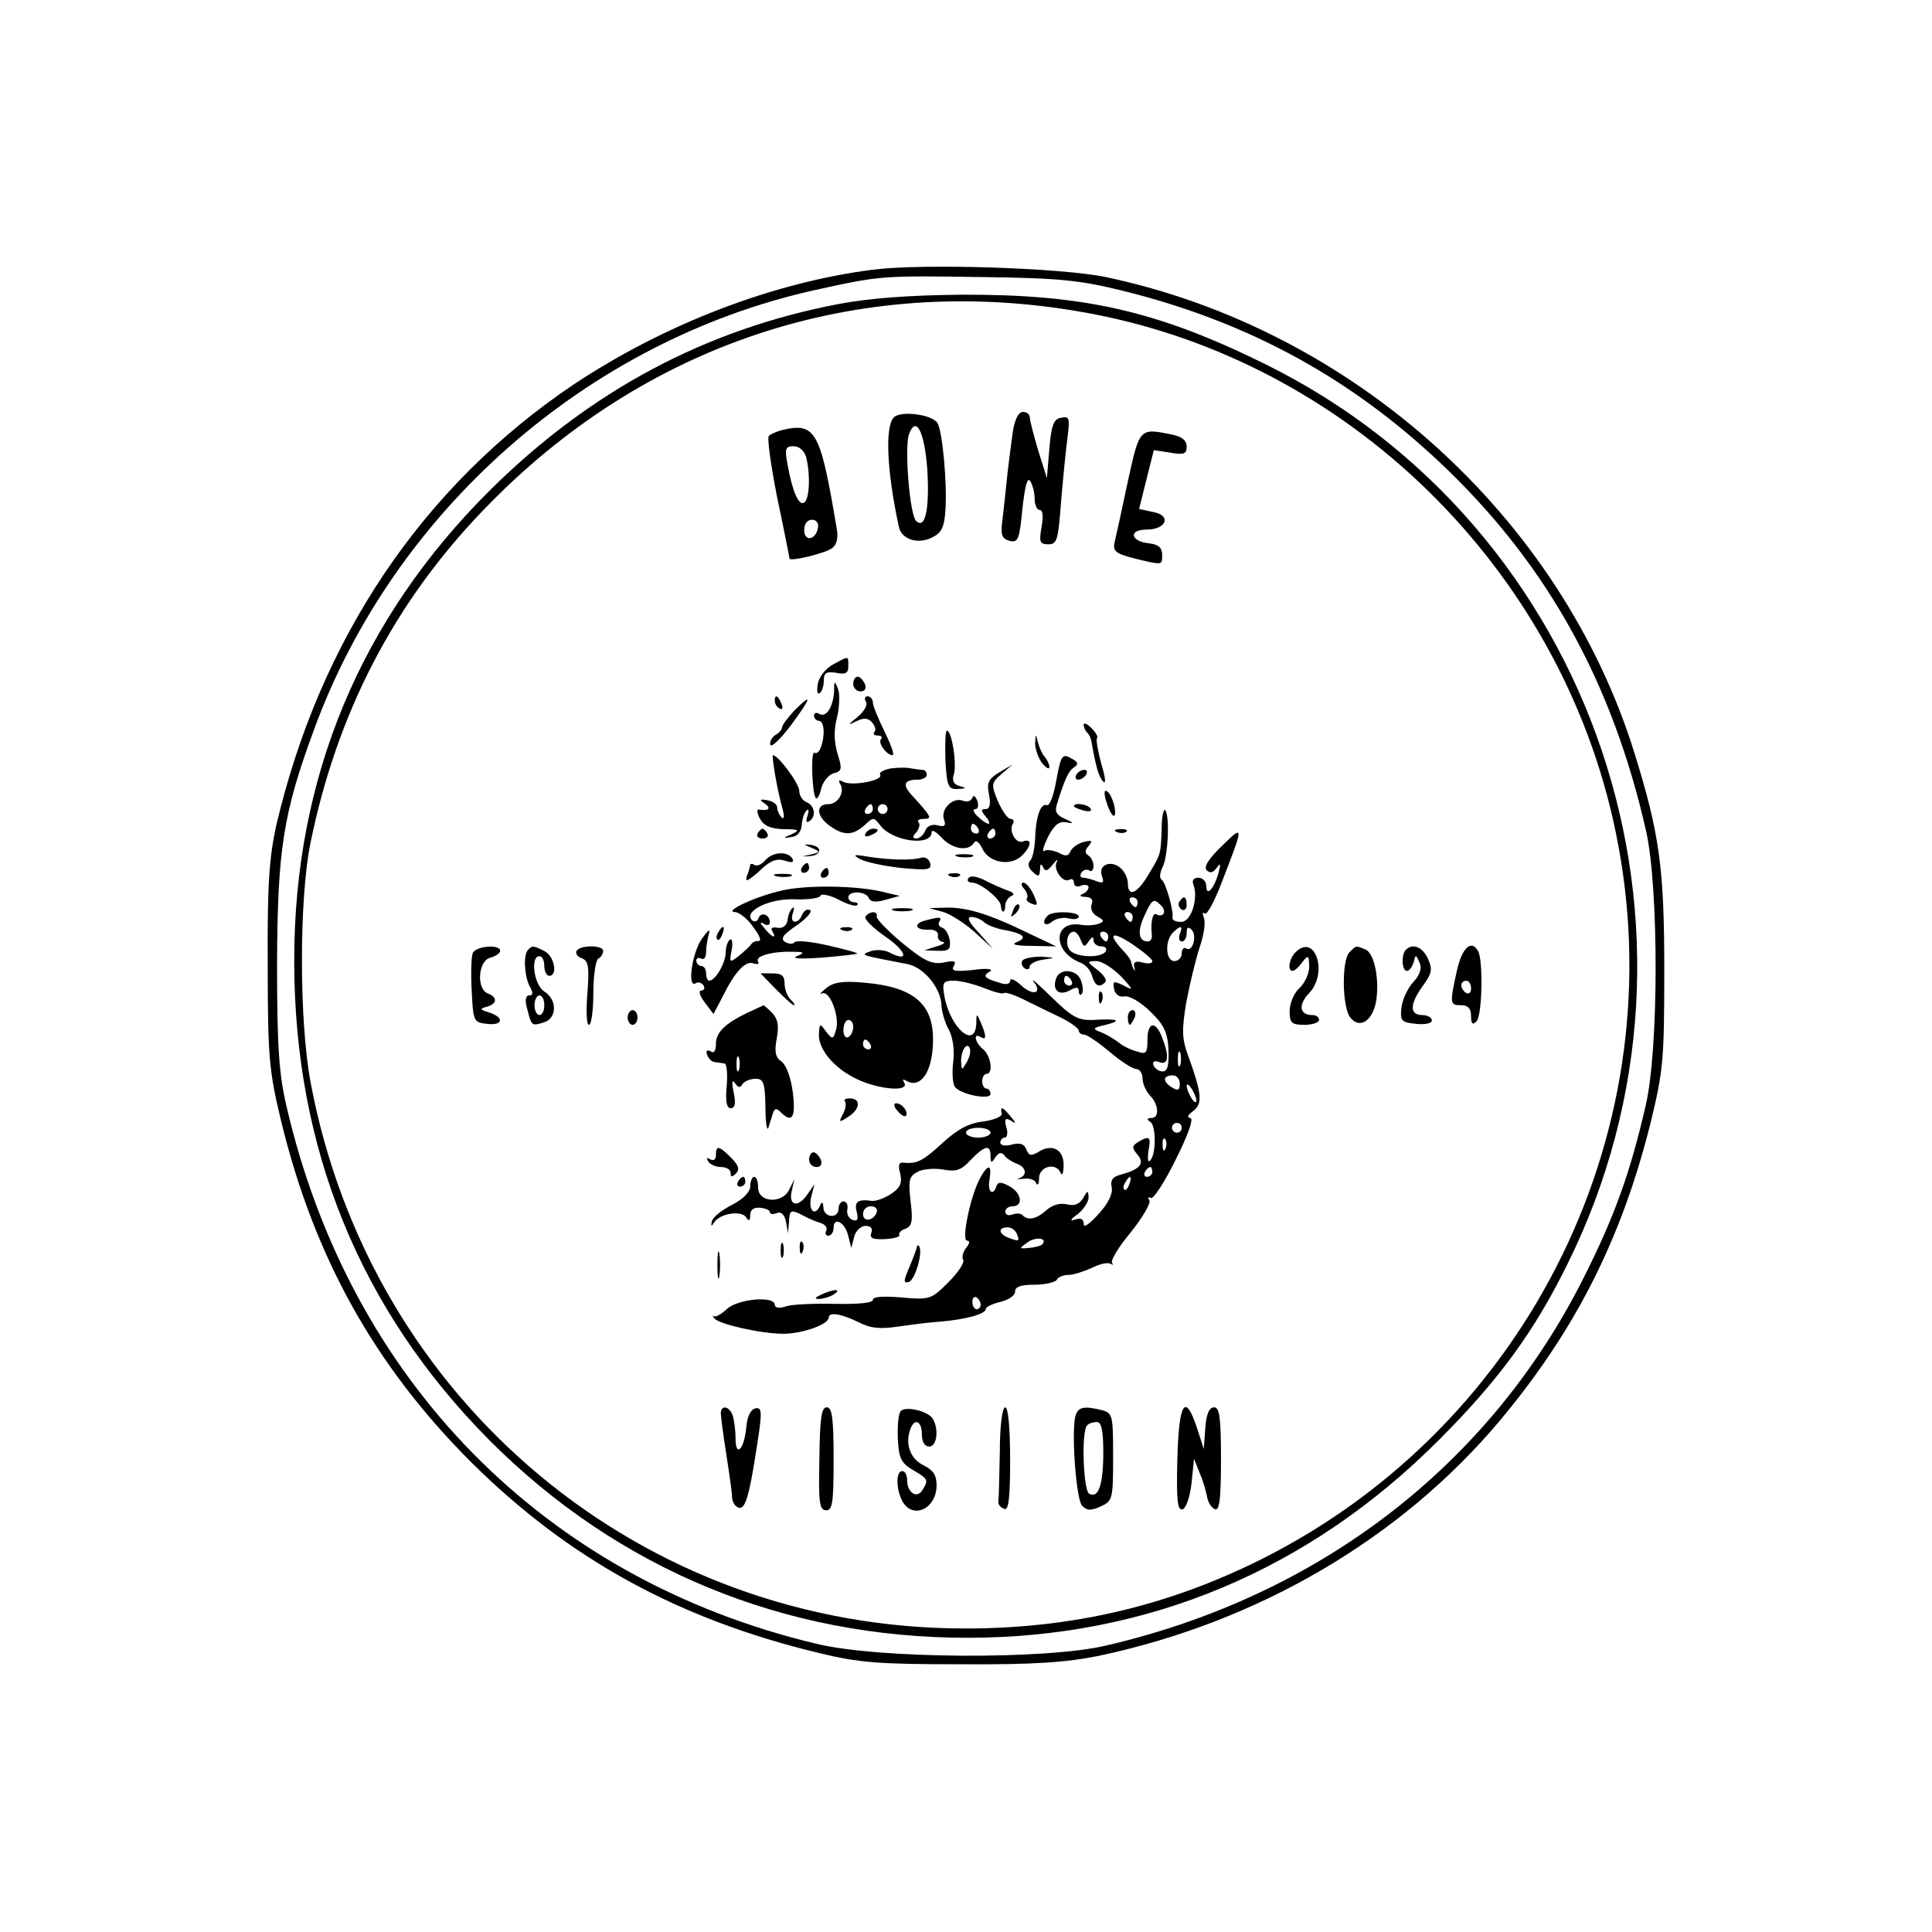 <?xml version="1.0" standalone="no"?>
<!DOCTYPE svg PUBLIC "-//W3C//DTD SVG 20010904//EN"
 "http://www.w3.org/TR/2001/REC-SVG-20010904/DTD/svg10.dtd">
<svg version="1.0" xmlns="http://www.w3.org/2000/svg"
 width="394pt" height="394pt" viewBox="0 0 394 394"
 preserveAspectRatio="xMidYMid meet">

<g transform="translate(0,394) scale(0.1,-0.1)"
fill="#000000" stroke="none">
<path d="M1780 3390 c-204 -26 -425 -111 -610 -234 -308 -207 -518 -519 -607
-901 -14 -65 -18 -119 -17 -285 0 -186 3 -215 27 -315 67 -277 190 -499 387
-696 199 -198 423 -321 710 -390 82 -20 122 -23 290 -23 150 -1 215 4 280 17
326 69 616 239 818 479 154 184 249 371 308 608 26 106 28 130 28 310 0 208
-9 278 -61 445 -150 482 -575 864 -1078 970 -92 19 -374 28 -475 15z m510 -43
c261 -65 473 -182 663 -366 206 -200 336 -436 404 -736 26 -116 26 -446 -1
-560 -31 -135 -63 -225 -126 -350 -192 -383 -539 -650 -975 -751 -123 -29
-465 -27 -591 4 -553 132 -950 535 -1080 1097 -15 65 -19 120 -19 290 1 231
12 305 75 476 163 447 558 794 1020 897 136 30 137 30 340 27 159 -2 200 -6
290 -28z"/>
<path d="M1710 3320 c-272 -52 -506 -177 -710 -379 -265 -263 -400 -587 -400
-960 0 -383 134 -712 398 -978 262 -263 600 -403 975 -403 368 0 697 138 962
404 122 122 194 221 261 357 337 678 57 1508 -621 1839 -218 107 -367 140
-615 139 -105 -1 -186 -7 -250 -19z m495 -16 c539 -93 979 -522 1090 -1061
124 -598 -174 -1208 -723 -1483 -190 -95 -386 -141 -602 -141 -660 -1 -1216
464 -1337 1116 -23 125 -23 371 0 485 54 266 171 491 352 679 326 340 763 485
1220 405z"/>
<path d="M1823 3089 c-19 -19 -14 -112 10 -223 5 -26 39 -37 68 -22 19 9 25
21 27 56 4 52 -6 160 -16 177 -11 18 -75 26 -89 12z m68 -105 c5 -82 -4 -125
-23 -106 -13 13 -24 153 -14 177 14 38 31 6 37 -71z"/>
<path d="M2066 3063 c-3 -21 -8 -59 -11 -85 -3 -27 -7 -68 -10 -92 -5 -37 -3
-44 14 -49 17 -4 20 2 26 65 5 46 10 66 16 57 5 -8 9 -24 9 -36 0 -13 5 -23
10 -23 7 0 8 -13 4 -35 -5 -30 -4 -35 14 -35 18 0 20 9 26 88 4 48 10 107 13
130 5 39 4 44 -13 40 -15 -2 -20 -15 -24 -63 l-5 -60 -18 57 c-9 31 -17 61
-17 67 0 6 -6 11 -14 11 -9 0 -16 -15 -20 -37z"/>
<path d="M1595 3063 c-11 -3 -23 -8 -27 -12 -4 -3 4 -60 17 -126 14 -66 25
-122 25 -124 0 -7 76 11 88 22 9 7 12 22 8 41 -33 198 -43 215 -111 199z m49
-55 c9 -36 7 -86 -4 -93 -11 -7 -24 22 -34 78 -6 32 -4 37 12 37 12 0 22 -9
26 -22z m24 -145 c-5 -25 -28 -28 -28 -4 0 12 6 21 16 21 9 0 14 -7 12 -17z"/>
<path d="M2300 2958 c-12 -57 -24 -112 -27 -124 -4 -18 2 -23 41 -33 58 -14
56 -14 56 8 0 14 -8 21 -27 23 -38 4 -42 28 -5 28 41 0 52 29 13 36 l-28 6 15
60 15 60 33 -5 c28 -5 34 -3 34 12 0 13 -10 21 -31 25 -65 13 -65 14 -89 -96z"/>
<path d="M1699 2585 c-15 -8 -29 -26 -31 -39 -3 -14 -1 -23 3 -20 5 3 9 14 9
26 0 16 5 19 25 16 19 -4 25 -1 25 13 0 22 2 22 -31 4z"/>
<path d="M1740 2545 c0 -8 7 -15 15 -15 9 0 12 6 9 15 -4 8 -10 15 -15 15 -5
0 -9 -7 -9 -15z"/>
<path d="M1701 2530 c-2 -32 -16 -54 -30 -46 -6 4 -11 2 -11 -3 0 -6 5 -11 10
-11 11 0 13 -30 4 -54 -3 -9 -9 -14 -13 -11 -8 5 -5 -85 3 -93 3 -2 8 7 11 21
4 14 15 27 25 30 17 4 18 9 8 40 -7 24 -8 48 -1 74 5 21 6 48 2 58 -7 18 -8
17 -8 -5z"/>
<path d="M1580 2511 c0 -6 4 -13 10 -16 6 -3 7 1 4 9 -7 18 -14 21 -14 7z"/>
<path d="M1620 2491 c-14 -15 -25 -30 -25 -34 0 -4 -6 -12 -14 -16 -7 -5 -12
-14 -10 -20 2 -6 21 12 42 40 42 57 45 68 7 30z"/>
<path d="M1766 2509 c4 -7 -4 -20 -17 -31 -21 -17 -21 -18 -3 -9 16 8 25 7 33
-3 6 -7 8 -16 4 -19 -3 -4 0 -7 7 -7 7 0 10 -3 7 -7 -8 -7 11 -33 23 -33 5 0
-3 21 -16 48 -13 26 -24 53 -24 60 0 6 -5 12 -11 12 -5 0 -7 -5 -3 -11z"/>
<path d="M2210 2462 c0 -5 3 -12 7 -16 4 -3 8 -12 9 -19 9 -52 15 -72 24 -81
6 -6 4 10 -4 36 -7 26 -11 49 -9 52 3 3 -2 12 -11 21 -9 9 -16 12 -16 7z"/>
<path d="M1928 2390 c3 -54 6 -60 25 -59 18 1 19 2 4 6 -12 3 -16 11 -12 23 7
21 -4 90 -14 90 -3 0 -4 -27 -3 -60z"/>
<path d="M2111 2424 c0 -11 6 -29 14 -40 8 -10 15 -14 15 -8 0 5 -4 14 -9 20
-5 5 -11 18 -14 29 -5 20 -5 19 -6 -1z"/>
<path d="M1581 2358 c4 -24 11 -54 15 -68 4 -15 3 -22 -2 -17 -5 5 -9 14 -9
20 0 7 -9 13 -20 15 -16 3 -17 1 -5 -7 14 -10 7 -15 -13 -12 -4 1 -3 -8 3 -19
8 -14 21 -20 48 -21 31 0 34 -2 17 -10 -19 -8 -19 -9 -1 -6 12 1 20 11 21 24
1 13 5 26 10 30 4 5 5 0 2 -10 -4 -11 -3 -16 3 -12 15 9 12 32 -5 39 -8 3 -15
13 -15 23 0 15 -43 73 -54 73 -1 0 1 -19 5 -42z"/>
<path d="M2154 2348 c-5 -29 -13 -52 -19 -50 -13 5 -23 -25 -24 -68 -1 -20 -5
-40 -10 -45 -6 -6 -4 -15 5 -23 12 -11 14 -10 15 5 0 11 2 13 6 5 4 -10 9 -9
20 5 8 10 12 12 8 5 -8 -15 13 -44 26 -36 5 3 9 0 9 -6 0 -7 7 -10 15 -6 8 3
15 1 15 -3 0 -5 -6 -12 -12 -14 -8 -3 -5 -6 6 -6 12 -1 16 -6 12 -16 -3 -8 2
-19 12 -24 14 -8 15 -10 2 -15 -8 -3 -24 -4 -35 -2 -58 10 -59 -55 -2 -77 11
-4 21 -16 24 -27 6 -21 15 -25 27 -13 4 4 -3 15 -16 25 -22 17 -22 18 -2 18
11 0 33 -14 50 -31 26 -28 26 -30 6 -19 -21 10 -23 10 -20 -7 2 -11 11 -17 21
-15 10 2 34 -12 53 -31 28 -27 35 -42 37 -78 1 -32 -2 -44 -12 -44 -8 0 -16 6
-19 13 -2 7 2 10 12 6 19 -7 21 12 6 50 -13 35 -30 33 -30 -5 0 -27 -3 -30
-22 -23 -13 3 -30 12 -38 19 -8 6 -24 16 -35 20 -18 7 -17 9 10 15 35 9 25 13
-26 10 -31 -1 -43 6 -85 47 -27 26 -43 41 -36 31 19 -24 -2 -30 -26 -7 -12 11
-22 15 -22 9 0 -7 -9 -9 -22 -4 -31 9 -35 14 -19 23 8 5 -7 7 -34 3 -38 -4
-46 -2 -40 8 6 10 1 12 -21 7 -24 -4 -39 3 -84 40 -30 25 -54 50 -52 54 3 12
-15 11 -23 0 -3 -6 16 -24 42 -42 43 -30 48 -53 6 -31 -10 5 -27 6 -38 2 -21
-8 -23 -7 75 -26 34 -6 70 -50 70 -86 1 -12 7 -34 15 -48 8 -15 12 -41 9 -65
-3 -22 -1 -45 3 -51 11 -16 73 -28 73 -15 0 6 -4 11 -8 11 -5 0 -9 7 -9 15 0
8 4 15 9 15 14 0 9 37 -7 50 -17 14 -21 35 -5 25 12 -7 12 2 0 30 -8 19 -9 19
-9 -2 -2 -54 -53 -10 -65 55 -5 29 -3 32 20 32 13 0 41 -7 61 -15 20 -8 38
-13 41 -10 3 2 21 -4 41 -14 20 -10 53 -26 74 -36 20 -10 37 -22 37 -27 0 -4
5 -8 11 -8 6 0 29 -16 52 -35 22 -19 47 -35 54 -35 7 0 13 -9 13 -19 0 -11 7
-26 15 -35 18 -18 20 -46 3 -46 -9 0 -10 -3 -2 -8 12 -8 12 -68 -1 -79 -4 -5
-5 4 -3 20 6 29 2 32 -21 18 -13 -8 -13 -12 -1 -26 15 -18 5 -30 -36 -41 -15
-4 -20 -11 -17 -25 3 -12 -6 -32 -26 -54 -19 -21 -31 -30 -31 -21 0 10 -6 13
-17 9 -12 -4 -11 0 5 11 12 10 22 25 22 34 -1 15 -2 15 -11 -1 -8 -13 -18 -17
-33 -13 -14 3 -30 -1 -42 -12 -20 -18 -38 -22 -49 -10 -4 4 -13 4 -21 1 -8 -3
-14 0 -14 6 0 6 7 11 15 11 23 0 18 28 -7 41 -16 9 -23 9 -26 0 -7 -22 -19
-11 -14 14 5 31 -3 32 -19 3 -20 -36 -39 -128 -27 -128 6 0 6 -6 -2 -15 -6 -8
-9 -19 -6 -24 4 -5 -10 -26 -30 -46 -35 -35 -38 -36 -95 -31 -37 3 -59 2 -59
-5 0 -6 -29 -9 -77 -8 -43 1 -88 -1 -100 -5 -14 -5 -23 -3 -23 3 0 19 -75 12
-97 -8 -12 -11 -24 -18 -27 -15 -3 2 -3 0 1 -5 11 -12 96 -31 140 -31 39 0 93
19 93 33 0 12 25 8 60 -9 25 -13 44 -15 84 -9 28 4 67 9 86 10 47 4 90 15 90
25 0 5 14 11 30 15 17 4 30 13 30 21 0 10 12 14 39 14 22 0 43 5 46 10 3 6 14
10 24 10 10 0 31 7 47 14 15 8 32 12 38 9 6 -3 8 -3 4 1 -4 5 13 33 38 63 24
30 41 59 38 65 -4 6 -3 8 3 5 5 -3 28 32 51 79 26 52 37 84 29 84 -7 1 -5 6 6
14 20 15 18 36 -10 113 -13 35 -13 53 -4 108 7 37 19 87 27 112 9 25 13 52 9
61 -3 9 -3 13 2 9 4 -4 20 25 35 65 45 116 45 117 0 73 -27 -26 -38 -43 -31
-50 6 -6 13 -5 20 5 8 11 9 9 4 -10 -9 -32 -25 -50 -25 -27 0 9 -7 17 -16 17
-10 0 -14 -5 -10 -15 10 -28 -5 -75 -25 -75 -11 0 -18 3 -18 8 3 14 -14 73
-22 78 -5 3 -4 14 2 26 11 21 15 105 5 116 -3 3 -7 -13 -7 -36 -2 -55 -1 -52
-26 -94 -24 -41 -43 -49 -43 -19 0 10 -7 24 -15 31 -20 17 -46 6 -38 -16 5
-14 3 -16 -11 -11 -10 4 -22 7 -27 7 -6 0 -7 5 -4 10 4 6 11 8 16 5 5 -4 9 1
9 9 0 8 -5 18 -10 21 -8 5 -8 11 0 20 9 11 7 12 -10 8 -12 -3 -24 -12 -27 -19
-4 -10 -10 -11 -24 -3 -11 5 -24 7 -29 4 -6 -4 -2 9 7 28 13 25 23 33 38 30
16 -3 15 -1 -3 7 -18 8 -22 15 -16 32 15 48 23 66 34 73 9 6 9 10 -1 16 -23
14 -25 11 -35 -43z m166 -248 c0 -5 -2 -10 -4 -10 -3 0 -8 5 -11 10 -3 6 -1
10 4 10 6 0 11 -4 11 -10z m53 -23 c-2 -4 -9 -5 -14 -2 -8 6 -13 -15 -10 -42
1 -7 -3 -13 -8 -13 -20 0 -22 22 -6 55 13 29 18 33 29 22 8 -6 12 -15 9 -20z
m-63 -7 c0 -5 -2 -10 -4 -10 -3 0 -8 5 -11 10 -3 6 -1 10 4 10 6 0 11 -4 11
-10z m96 -35 c-3 -8 -1 -15 4 -15 6 0 10 8 10 17 0 12 3 14 10 7 12 -12 2 -47
-11 -38 -5 3 -9 -2 -9 -10 0 -9 -7 -16 -15 -16 -18 0 -20 41 -3 58 16 16 21
15 14 -3z m-202 -12 c6 -15 8 -15 16 -3 7 10 10 11 10 3 0 -7 7 -13 16 -13 8
0 12 -4 9 -10 -8 -14 -58 -13 -72 1 -12 12 -7 39 7 39 4 0 11 -8 14 -17z m56
7 c0 -5 -2 -10 -4 -10 -3 0 -8 5 -11 10 -3 6 -1 10 4 10 6 0 11 -4 11 -10z
m90 -50 c0 -5 -9 -6 -20 -3 -14 4 -19 1 -17 -8 2 -8 2 -11 0 -7 -3 4 -5 11 -6
15 0 5 -9 17 -19 27 -30 33 -20 38 22 10 22 -15 40 -30 40 -34z m-379 -207
c-10 -17 -10 -16 -11 3 0 23 13 41 18 25 2 -6 -1 -18 -7 -28z m436 -5 c-3 -7
-5 -2 -5 12 0 14 2 19 5 13 2 -7 2 -19 0 -25z m-1 -38 c0 -14 -4 -15 -17 -7
-19 12 -17 24 3 24 8 0 14 -8 14 -17z m34 -35 c0 -5 -5 -3 -10 5 -5 8 -10 20
-10 25 0 6 5 3 10 -5 5 -8 10 -19 10 -25z m-30 -55 c0 -5 -4 -10 -10 -10 -5 0
-10 5 -10 10 0 6 5 10 10 10 6 0 10 -4 10 -10z m-33 -42 c-3 -8 -6 -5 -6 6 -1
11 2 17 5 13 3 -3 4 -12 1 -19z m-27 -48 c0 -5 -5 -10 -11 -10 -5 0 -7 5 -4
10 3 6 8 10 11 10 2 0 4 -4 4 -10z m-47 -25 c-3 -9 -8 -14 -10 -11 -3 3 -2 9
2 15 9 16 15 13 8 -4z m-229 -102 c6 -15 4 -15 -18 -7 -20 8 -21 21 -1 21 8 0
16 -6 19 -14z m51 -21 c-3 -3 -15 -6 -27 -7 -20 -2 -20 -1 -3 11 17 13 43 9
30 -4z m-125 -123 c0 -5 -4 -9 -8 -9 -5 0 -9 7 -9 15 0 8 4 12 9 9 4 -3 8 -9
8 -15z"/>
<path d="M1817 2373 c-15 -3 -25 -8 -22 -13 7 -12 -60 -24 -76 -14 -7 4 -10 3
-6 -4 11 -17 -4 -42 -24 -42 -26 0 -24 -25 3 -44 29 -21 47 -20 71 1 18 17 19
17 32 0 24 -33 105 -44 105 -14 0 6 9 1 20 -11 22 -24 55 -29 66 -11 4 7 11 2
18 -13 14 -28 57 -35 80 -13 20 20 21 36 2 29 -14 -6 -30 22 -20 37 3 5 0 9
-5 9 -6 0 -17 16 -26 36 -14 34 -14 37 8 56 l22 19 -27 -16 c-23 -14 -26 -22
-21 -46 4 -20 1 -29 -7 -29 -10 0 -10 -3 0 -15 7 -8 9 -15 6 -15 -4 0 -14 7
-22 15 -9 8 -11 15 -5 15 6 0 7 8 4 17 -4 10 -8 12 -10 6 -3 -7 -11 -9 -19 -6
-20 8 -46 -16 -39 -38 5 -13 1 -16 -13 -12 -12 3 -22 -2 -25 -11 -4 -9 -12
-16 -18 -16 -8 0 -9 4 0 13 6 8 8 17 4 20 -3 4 1 7 11 7 18 0 16 4 -26 50 -18
20 -14 30 14 30 10 0 18 5 18 10 0 6 -4 10 -9 10 -5 0 -15 2 -23 3 -7 2 -25 2
-41 0z m-37 -83 c0 -5 -5 -10 -11 -10 -5 0 -7 5 -4 10 3 6 8 10 11 10 2 0 4
-4 4 -10z m30 0 c0 -5 -4 -10 -10 -10 -5 0 -10 5 -10 10 0 6 5 10 10 10 6 0
10 -4 10 -10z m185 -40 c3 -5 1 -10 -4 -10 -6 0 -11 5 -11 10 0 6 2 10 4 10 3
0 8 -4 11 -10z m35 -10 c0 -5 -5 -10 -11 -10 -5 0 -7 5 -4 10 3 6 8 10 11 10
2 0 4 -4 4 -10z"/>
<path d="M2195 2360 c-3 -5 -2 -10 4 -10 5 0 13 5 16 10 3 6 2 10 -4 10 -5 0
-13 -4 -16 -10z"/>
<path d="M2255 2309 c10 -35 23 -45 18 -15 -3 15 -10 29 -15 32 -6 4 -7 -2 -3
-17z"/>
<path d="M2190 2296 c0 -2 9 -6 20 -9 11 -3 18 -1 14 4 -5 9 -34 13 -34 5z"/>
<path d="M1545 2240 c-3 -5 1 -10 10 -10 9 0 13 5 10 10 -3 6 -8 10 -10 10 -2
0 -7 -4 -10 -10z"/>
<path d="M1765 2240 c-3 -6 1 -7 9 -4 18 7 21 14 7 14 -6 0 -13 -4 -16 -10z"/>
<path d="M2278 2243 c7 -3 16 -2 19 1 4 3 -2 6 -13 5 -11 0 -14 -3 -6 -6z"/>
<path d="M1655 2211 c19 -8 19 -9 -3 -14 -18 -4 -18 -4 -2 -3 26 1 28 20 3 23
-15 2 -15 1 2 -6z"/>
<path d="M1560 2185 c-7 -8 -16 -12 -21 -9 -5 3 -9 3 -9 0 0 -2 -3 -13 -7 -23
-4 -13 2 -10 25 10 22 22 36 27 52 22 15 -5 20 -4 16 4 -10 16 -41 14 -56 -4z"/>
<path d="M1754 2188 c11 -6 48 -14 83 -18 55 -5 63 -4 60 9 -2 9 -10 14 -18
12 -18 -6 -65 -5 -109 2 -29 5 -32 4 -16 -5z"/>
<path d="M1953 2193 c9 -2 23 -2 30 0 6 3 -1 5 -18 5 -16 0 -22 -2 -12 -5z"/>
<path d="M1635 2170 c-3 -5 -1 -10 4 -10 6 0 11 5 11 10 0 6 -2 10 -4 10 -3 0
-8 -4 -11 -10z"/>
<path d="M1675 2160 c-3 -5 -1 -10 4 -10 6 0 11 5 11 10 0 6 -2 10 -4 10 -3 0
-8 -4 -11 -10z"/>
<path d="M1583 2153 c9 -2 23 -2 30 0 6 3 -1 5 -18 5 -16 0 -22 -2 -12 -5z"/>
<path d="M1938 2153 c7 -3 16 -2 19 1 4 3 -2 6 -13 5 -11 0 -14 -3 -6 -6z"/>
<path d="M1975 2149 c-4 -5 0 -9 8 -9 16 0 58 -34 58 -47 1 -16 9 -16 9 0 0 8
6 17 13 20 7 3 4 7 -8 11 -11 4 -32 13 -47 21 -16 8 -30 10 -33 4z"/>
<path d="M1595 2124 c-51 -11 -121 -43 -96 -44 7 0 22 -11 33 -25 19 -25 23
-36 12 -34 -4 0 -10 -3 -13 -8 -3 -4 -15 -15 -25 -23 -18 -14 -19 -13 -14 12
3 15 1 25 -3 22 -5 -3 -9 -15 -9 -27 -1 -22 -21 -57 -34 -57 -3 0 -6 7 -6 15
0 8 -4 15 -10 15 -5 0 -10 5 -10 11 0 5 5 7 10 4 6 -3 10 3 10 14 0 10 3 28 6
38 3 10 -3 5 -15 -12 -20 -29 -30 -102 -12 -90 5 3 12 1 16 -5 3 -5 1 -10 -5
-10 -6 0 -3 -11 7 -24 l18 -24 19 36 c25 51 47 74 63 67 8 -2 12 -1 9 4 -7 11
28 21 69 20 26 0 27 -2 10 -9 -12 -5 8 -6 50 -3 39 3 71 7 73 8 2 2 -25 9 -60
17 -35 8 -65 11 -68 6 -3 -4 -12 -3 -19 1 -10 7 -4 15 24 34 20 14 32 28 27
31 -6 3 -12 -1 -16 -9 -8 -21 -27 -19 -19 3 3 9 3 14 -1 10 -4 -3 -9 -14 -10
-25 -2 -11 -10 -17 -21 -15 -10 2 -14 -1 -10 -7 10 -17 -1 -13 -16 6 -10 11
-10 14 -1 9 6 -4 12 -3 12 3 0 16 -18 22 -23 9 -2 -7 -8 -9 -13 -5 -19 18 34
45 86 43 27 -1 51 2 53 7 1 5 18 2 36 -7 18 -10 35 -15 39 -12 3 3 0 6 -6 6
-7 0 -12 5 -12 10 0 14 37 13 42 -2 3 -7 14 -9 34 -3 l29 8 -30 7 c-52 14
-158 16 -210 4z"/>
<path d="M2089 2127 c6 -8 8 -16 5 -19 -2 -3 2 -8 10 -11 13 -5 13 -2 4 18 -6
14 -16 25 -21 25 -5 0 -5 -6 2 -13z"/>
<path d="M2405 2101 c-3 -5 -1 -12 5 -16 5 -3 10 1 10 9 0 18 -6 21 -15 7z"/>
<path d="M2066 2083 c-6 -14 -5 -15 5 -6 7 7 10 15 7 18 -3 3 -9 -2 -12 -12z"/>
<path d="M1823 2083 c9 -2 25 -2 35 0 9 3 1 5 -18 5 -19 0 -27 -2 -17 -5z"/>
<path d="M1924 2080 c16 -5 45 -24 65 -42 l36 -33 -29 33 c-21 22 -25 32 -15
32 8 0 20 -5 25 -10 6 -6 24 -13 39 -16 41 -7 52 -16 29 -25 -13 -5 -3 -8 31
-8 l49 -1 -59 28 c-80 39 -125 52 -166 51 l-34 -1 29 -8z"/>
<path d="M2137 2073 c-14 -13 -7 -25 8 -13 8 7 24 10 35 7 11 -3 20 -1 20 4 0
10 -53 12 -63 2z"/>
<path d="M1888 2063 c-26 -6 -22 -20 5 -19 12 1 21 -4 20 -11 -2 -7 3 -13 10
-14 6 -1 1 -5 -13 -9 l-25 -8 27 -1 c23 -1 27 3 25 21 -2 12 -9 24 -15 26 -7
2 -10 8 -6 13 5 9 1 10 -28 2z"/>
<path d="M1465 2039 c-4 -6 -5 -12 -2 -15 2 -3 7 2 10 11 7 17 1 20 -8 4z"/>
<path d="M1718 2043 c7 -3 16 -2 19 1 4 3 -2 6 -13 5 -11 0 -14 -3 -6 -6z"/>
<path d="M964 1996 c-3 -7 -4 -42 -2 -77 3 -62 4 -64 31 -67 33 -4 36 13 5 23
-20 6 -20 8 -5 12 21 6 22 19 2 27 -24 9 -20 67 5 73 11 3 20 9 20 14 0 14
-50 10 -56 -5z"/>
<path d="M1077 2003 c-10 -10 -8 -52 3 -74 8 -14 7 -19 -1 -19 -7 0 -9 -10 -4
-27 9 -35 9 -36 34 -28 27 8 28 46 1 63 -21 13 -29 72 -10 72 6 0 10 -9 10
-20 0 -11 5 -20 10 -20 18 0 11 39 -9 50 -23 12 -26 12 -34 3z m33 -113 c0
-11 -4 -20 -10 -20 -5 0 -10 9 -10 20 0 11 5 20 10 20 6 0 10 -9 10 -20z"/>
<path d="M1176 2001 c-3 -5 1 -12 10 -15 14 -5 16 -17 12 -71 -3 -36 -2 -65 3
-65 5 0 9 29 9 64 0 36 5 68 10 71 6 3 10 10 10 16 0 12 -47 12 -54 0z"/>
<path d="M2642 1998 c-13 -13 -17 -38 -6 -38 4 0 13 8 20 18 12 15 13 15 14
-9 0 -14 -9 -34 -20 -44 -11 -10 -20 -31 -20 -47 0 -24 4 -28 30 -28 17 0 30
5 30 10 0 6 -6 10 -14 10 -26 0 -29 21 -6 45 39 41 12 123 -28 83z"/>
<path d="M2752 1998 c-16 -16 -15 -110 1 -132 18 -25 45 -10 53 30 8 45 -3
101 -22 108 -20 8 -18 8 -32 -6z"/>
<path d="M2867 2003 c-10 -10 -8 -43 2 -43 5 0 11 8 14 18 4 16 4 16 12 -1 5
-12 1 -25 -13 -40 -11 -12 -22 -35 -24 -52 -3 -27 0 -30 30 -33 18 -2 32 1 32
7 0 6 -9 11 -20 11 -26 0 -25 23 2 60 18 25 20 33 10 55 -11 24 -31 32 -45 18z"/>
<path d="M2971 1960 c-15 -68 -14 -70 9 -70 14 0 20 -7 20 -22 0 -16 3 -19 11
-11 12 12 14 127 3 144 -14 24 -33 5 -43 -41z m29 -36 c0 -8 -4 -12 -10 -9 -5
3 -10 10 -10 16 0 5 5 9 10 9 6 0 10 -7 10 -16z"/>
<path d="M2085 1981 c-3 -5 -1 -12 5 -16 5 -3 10 -2 10 4 0 5 12 12 28 14 26
4 25 4 -5 6 -17 0 -34 -3 -38 -8z"/>
<path d="M1582 1923 c18 -18 34 -33 37 -33 3 0 0 5 -7 12 -7 7 -12 21 -12 33
0 15 -6 20 -25 20 l-24 0 31 -32z"/>
<path d="M2154 1945 c-9 -23 5 -37 27 -25 14 8 19 7 19 -1 0 -7 3 -10 6 -6 3
3 3 15 -1 26 -7 24 -43 28 -51 6z m31 -5 c3 -5 1 -10 -4 -10 -6 0 -11 5 -11
10 0 6 2 10 4 10 3 0 8 -4 11 -10z"/>
<path d="M1685 1925 c-11 -9 -15 -14 -9 -11 16 8 37 -48 29 -74 -6 -20 -7 -21
-21 -3 -12 17 -13 16 -14 -8 0 -33 37 -73 85 -93 45 -19 100 -22 89 -4 -4 7
-3 8 4 4 27 -16 50 13 54 66 7 87 -33 125 -140 134 -43 4 -62 1 -77 -11z m55
-79 c0 -8 -4 -18 -10 -21 -5 -3 -10 3 -10 14 0 12 5 21 10 21 6 0 10 -6 10
-14z m35 -36 c3 -5 1 -10 -4 -10 -6 0 -11 5 -11 10 0 6 2 10 4 10 3 0 8 -4 11
-10z"/>
<path d="M2241 1904 c0 -11 3 -14 6 -6 3 7 2 16 -1 19 -3 4 -6 -2 -5 -13z"/>
<path d="M1525 1875 c-46 -22 -65 -40 -65 -64 0 -14 -4 -20 -11 -15 -7 4 -10
1 -7 -7 3 -8 10 -15 16 -15 7 -1 15 -2 20 -3 4 0 6 -21 4 -46 -3 -31 0 -45 8
-45 9 0 11 10 6 33 -4 20 -3 27 3 18 6 -9 11 -10 15 -2 4 6 16 11 27 11 16 0
19 -8 20 -57 0 -32 3 -51 6 -43 2 8 7 21 9 29 4 11 7 12 16 3 23 -23 31 -12
25 39 -4 31 -13 56 -23 64 -13 9 -15 20 -10 47 5 27 2 40 -9 52 -9 9 -17 16
-18 16 -1 -1 -15 -7 -32 -15z m-18 -117 c-3 -7 -5 -2 -5 12 0 14 2 19 5 13 2
-7 2 -19 0 -25z"/>
<path d="M1280 1865 c0 -8 5 -15 10 -15 6 0 10 7 10 15 0 8 -4 15 -10 15 -5 0
-10 -7 -10 -15z"/>
<path d="M2300 1865 c0 -8 2 -15 4 -15 2 0 6 7 10 15 3 8 1 15 -4 15 -6 0 -10
-7 -10 -15z"/>
<path d="M1723 1694 c3 -4 2 -15 -4 -26 -9 -17 -8 -18 10 -6 25 15 28 38 4 38
-9 0 -13 -3 -10 -6z"/>
<path d="M1830 1675 c7 -9 15 -13 17 -11 7 7 -7 26 -19 26 -6 0 -6 -6 2 -15z"/>
<path d="M2043 1669 c1 -6 -16 -13 -37 -16 -29 -3 -52 -15 -83 -43 -41 -38
-53 -44 -81 -41 -9 1 -11 -6 -6 -23 4 -19 0 -28 -19 -41 -14 -9 -31 -15 -39
-14 -29 4 -36 -2 -31 -22 4 -16 2 -20 -8 -17 -8 3 -13 12 -11 22 2 9 -2 16 -8
16 -5 0 -10 -7 -10 -15 0 -21 -30 -19 -31 3 0 10 -3 12 -6 5 -10 -25 -25 -13
-19 15 l7 27 -16 -23 c-19 -26 -38 -20 -30 11 l5 22 -11 -22 c-15 -29 -64 -25
-63 6 0 11 -3 21 -8 21 -4 0 -8 -9 -8 -19 0 -12 -14 -26 -37 -38 -20 -10 -39
-25 -41 -33 -3 -11 -1 -12 5 -2 13 18 56 24 65 9 5 -8 8 -7 8 5 0 11 7 16 20
15 11 -1 20 -5 20 -9 0 -4 6 -5 14 -2 9 4 16 -3 19 -18 l4 -23 2 23 c1 25 4
26 29 13 9 -5 25 -12 35 -15 10 -3 15 -10 12 -16 -3 -5 -1 -10 4 -10 6 0 11 7
11 16 0 24 24 11 30 -17 l6 -24 6 23 c3 12 14 22 23 22 11 0 15 -5 12 -14 -4
-11 2 -14 28 -13 18 1 31 5 29 8 -2 4 3 10 12 13 14 5 16 16 11 56 -5 43 -3
51 14 60 10 6 34 8 52 5 26 -5 37 -2 56 19 29 30 41 33 41 9 0 -15 2 -16 10
-3 7 10 12 11 18 4 4 -6 15 -13 25 -17 20 -7 23 -24 5 -30 -7 -2 -3 -2 9 -1
12 2 24 -2 26 -9 3 -6 6 -2 6 11 1 24 35 32 44 10 3 -7 6 0 6 15 1 32 -23 46
-51 28 -15 -9 -20 -8 -25 5 -4 11 -13 14 -29 10 -14 -4 -24 -2 -24 4 0 5 4 10
9 10 5 0 7 10 3 22 -4 16 -2 19 9 13 12 -8 12 -6 0 8 -16 20 -22 22 -18 6z
m-23 -39 c0 -5 -11 -10 -25 -10 -14 0 -25 5 -25 10 0 6 11 10 25 10 14 0 25
-4 25 -10z m-232 -162 c-6 -18 -28 -21 -28 -4 0 9 7 16 16 16 9 0 14 -5 12
-12z"/>
<path d="M1460 1584 c0 -9 -5 -12 -12 -8 -7 4 -8 3 -4 -4 4 -7 16 -12 27 -12
10 0 19 -5 19 -12 0 -9 3 -9 11 -1 8 8 5 17 -10 32 -25 25 -31 26 -31 5z"/>
<path d="M1650 1575 c0 -8 7 -15 15 -15 9 0 12 6 9 15 -4 8 -10 15 -15 15 -5
0 -9 -7 -9 -15z"/>
<path d="M1505 1530 c-3 -5 -1 -10 4 -10 6 0 11 5 11 10 0 6 -2 10 -4 10 -3 0
-8 -4 -11 -10z"/>
<path d="M1592 1390 c0 -14 2 -19 5 -12 2 6 2 18 0 25 -3 6 -5 1 -5 -13z"/>
<path d="M1631 1394 c0 -11 3 -14 6 -6 3 7 2 16 -1 19 -3 4 -6 -2 -5 -13z"/>
<path d="M1463 1360 c0 -25 2 -35 4 -22 2 12 2 32 0 45 -2 12 -4 2 -4 -23z"/>
<path d="M1870 1398 c0 -3 -7 -22 -15 -41 -13 -30 -13 -35 -1 -31 13 5 29 63
20 73 -2 2 -4 2 -4 -1z"/>
<path d="M1675 1300 c-13 -6 -15 -9 -5 -9 8 0 22 4 30 9 18 12 2 12 -25 0z"/>
<path d="M1470 1058 c0 -7 5 -44 11 -83 6 -38 12 -79 12 -90 1 -11 9 -20 16
-20 11 0 19 27 31 103 15 93 15 102 1 100 -10 -2 -17 -16 -19 -38 -4 -46 -22
-64 -22 -23 0 17 -3 38 -6 47 -7 19 -24 21 -24 4z"/>
<path d="M1671 965 c-2 -89 0 -105 14 -105 13 0 15 17 15 105 0 83 -3 105 -14
105 -11 0 -14 -23 -15 -105z"/>
<path d="M1836 1061 c-4 -6 -6 -31 -5 -56 2 -39 7 -49 31 -63 31 -18 32 -20
19 -41 -11 -18 -31 -5 -31 20 0 10 -4 19 -10 19 -13 0 -13 -36 0 -61 21 -39
70 -16 70 32 0 21 -7 31 -27 41 -27 13 -38 44 -26 75 9 22 23 14 23 -12 0 -16
6 -25 15 -25 16 0 20 36 7 57 -10 16 -59 27 -66 14z"/>
<path d="M2039 980 c-1 -49 -2 -95 -3 -102 -1 -6 5 -13 12 -15 9 -4 12 21 12
101 0 64 -4 106 -10 106 -6 0 -11 -38 -11 -90z"/>
<path d="M2194 1055 c-10 -26 0 -173 13 -186 10 -10 18 -10 38 -1 24 11 25 15
25 101 0 84 -1 89 -22 95 -36 9 -48 7 -54 -9z m56 -77 c0 -66 -10 -95 -29 -84
-12 8 -16 128 -4 139 3 4 12 7 20 7 9 0 13 -17 13 -62z"/>
<path d="M2401 964 c-2 -84 0 -105 11 -102 7 3 15 26 18 54 l5 49 12 -30 c7
-16 13 -39 15 -49 2 -11 9 -21 16 -24 9 -3 12 22 12 102 0 86 -3 106 -14 106
-10 0 -16 -14 -18 -42 l-3 -43 -14 43 c-24 73 -37 52 -40 -64z"/>
</g>
</svg>
